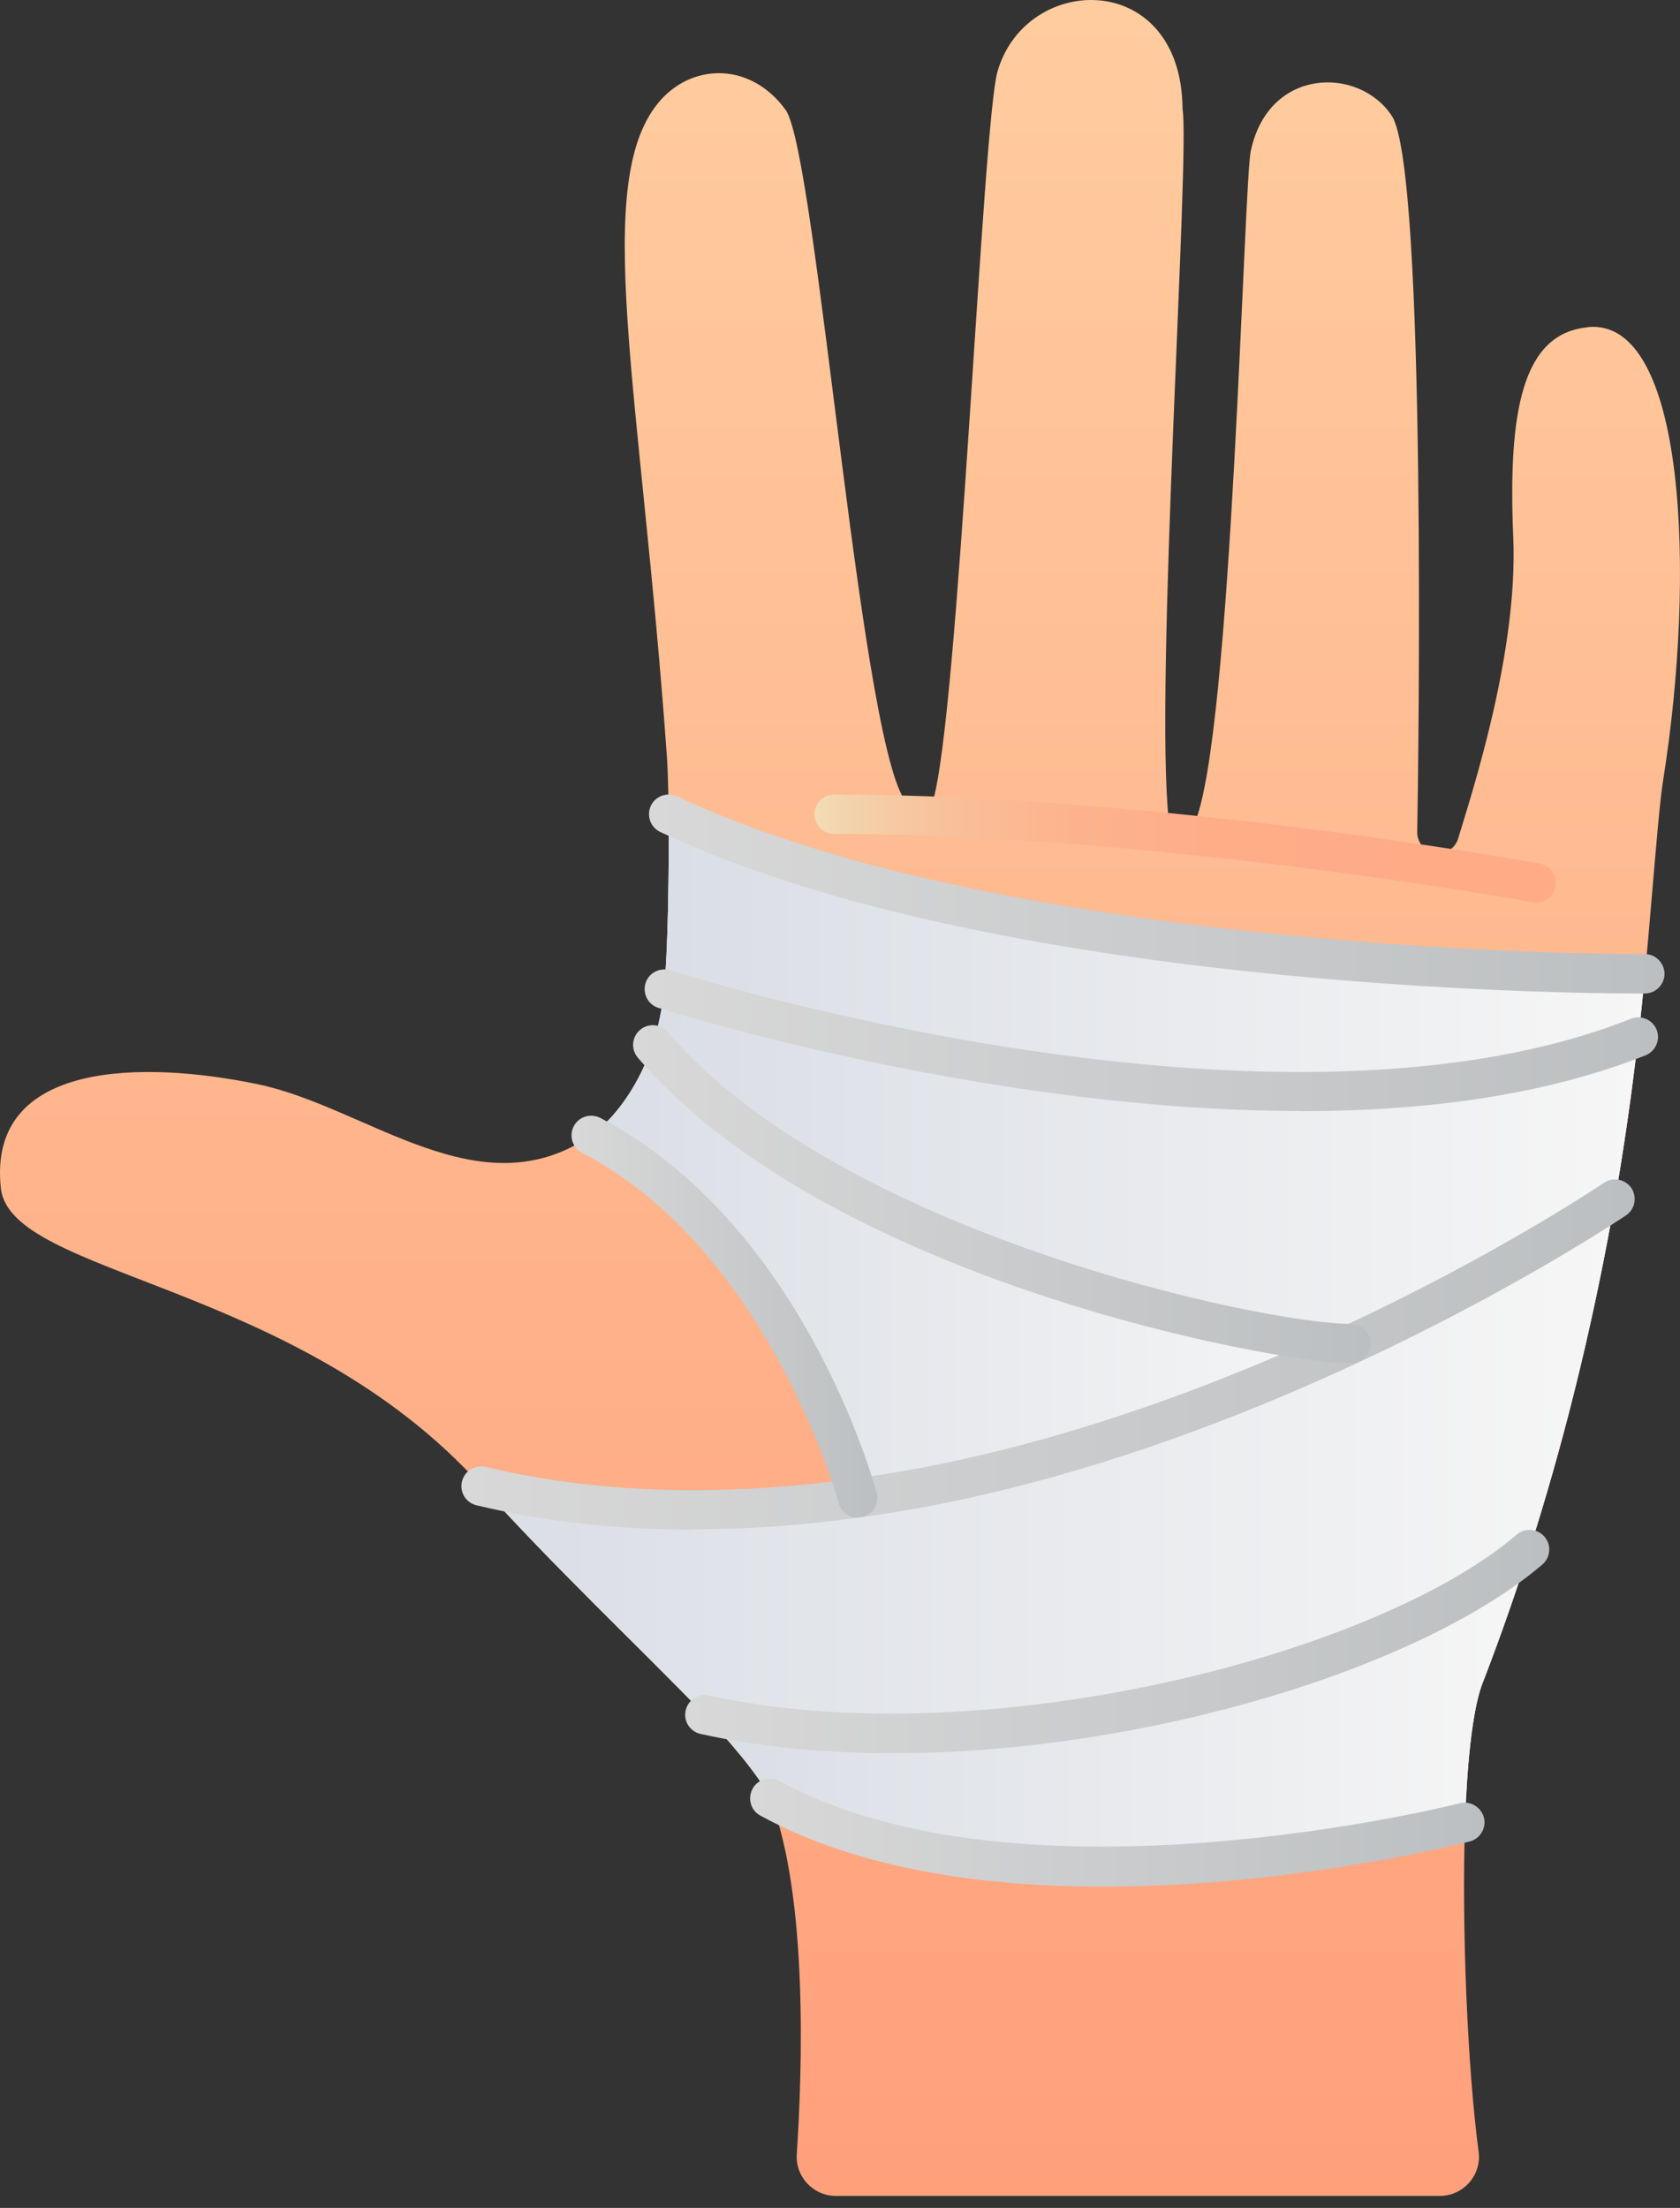 <svg width="86" height="113" viewBox="0 0 86 113" fill="none" xmlns="http://www.w3.org/2000/svg">
<rect x="0" y="0" width="86" height="113" fill="#333333" stroke="none"/>
<path d="M81.28 16.75C77.927 17.062 77.192 21.05 77.464 27.494C77.716 33.325 75.399 40.425 74.644 42.912C74.493 43.426 73.989 43.738 73.466 43.657C72.932 43.577 72.539 43.124 72.549 42.58C72.61 39.257 73.043 8.683 71.25 5.934C69.599 3.406 64.977 3.416 64.04 7.676C63.678 8.774 63.073 37.897 61.14 42.147C60.777 42.811 59.861 42.328 59.831 41.996C59.085 35.218 60.928 7.857 60.535 5.582C60.485 -1.568 52.56 -1.437 51.069 3.638C50.284 6.276 49.086 36.699 47.736 41.079C47.646 41.371 46.88 41.462 46.518 41.18C44.131 39.357 41.835 7.857 40.214 5.622C38.482 3.235 35.581 3.205 33.859 5.078C30.174 9.106 32.822 20.022 34.151 38.894C34.302 41.673 34.252 48.068 34.01 50.616C33.618 54.845 31.422 57.313 30.264 58.108C24.554 62.036 18.804 56.658 13.195 55.49C7.385 54.282 -0.662 54.241 0.043 60.807C0.527 65.319 15.209 65.57 24.645 76.053C28.301 80.112 32.832 84.392 36.075 87.755C37.021 88.732 39.005 90.988 39.418 92.035C41.392 97.04 41.06 106.113 40.788 110.242C40.707 111.41 41.634 112.387 42.802 112.387H73.697C74.916 112.387 75.852 111.32 75.691 110.121C75.127 105.902 74.815 98.671 74.996 93.264C75.107 90.232 75.369 87.665 75.842 86.285C78.662 79.024 82.217 67.605 83.858 53.133C84.362 49.136 84.825 41.825 85.137 39.931C86.819 29.388 86.295 16.266 81.29 16.739L81.28 16.75Z" fill="url(#paint0_linear_2507_1807)"/>
<path d="M84.191 49.841C84.191 49.841 52.056 50.022 34.303 41.664H34.222C34.262 44.736 34.182 48.723 34 50.606C33.9 51.664 33.688 52.62 33.406 53.466C32.57 55.964 31.13 57.505 30.264 58.109C40.345 63.376 43.91 76.668 43.91 76.668C37.455 77.575 30.889 77.555 24.635 76.054C28.291 80.123 32.822 84.402 36.065 87.756C37.001 88.733 38.995 90.988 39.408 92.036C52.228 99.034 74.564 93.375 74.986 93.274C75.097 90.243 75.359 87.675 75.832 86.285C76.618 84.271 77.454 81.935 78.29 79.307C79.881 74.332 81.462 68.3 82.67 61.372C83.123 58.753 83.526 56.014 83.848 53.144C83.848 53.114 83.858 53.094 83.858 53.064C83.979 52.137 84.09 51.019 84.201 49.841H84.191Z" fill="#EFEFEF"/>
<path d="M36.075 87.757C49.851 90.788 70.374 86.055 78.289 79.308C77.454 81.936 76.618 84.272 75.832 86.286C75.359 87.676 75.097 90.244 74.986 93.275C74.563 93.376 52.227 99.035 39.408 92.037C38.995 90.989 37.001 88.733 36.065 87.757H36.075Z" fill="url(#paint1_linear_2507_1807)"/>
<path d="M82.67 61.37C81.462 68.299 79.881 74.331 78.29 79.305C70.374 86.052 49.851 90.785 36.075 87.754C32.832 84.401 28.301 80.121 24.645 76.053C30.899 77.553 37.465 77.573 43.92 76.667C53.194 75.418 62.167 72.085 69.196 68.812C76.034 65.63 81.029 62.488 82.68 61.37H82.67Z" fill="url(#paint2_linear_2507_1807)"/>
<path d="M69.186 68.814C62.157 72.087 53.184 75.42 43.91 76.669C43.91 76.669 40.345 63.376 30.264 58.109C31.13 57.505 32.57 55.964 33.406 53.467C42.641 64.252 64.846 68.764 69.166 68.764L69.186 68.814Z" fill="url(#paint3_linear_2507_1807)"/>
<path d="M83.858 53.063C83.858 53.063 83.848 53.113 83.848 53.143C83.526 56.013 83.123 58.752 82.67 61.371C81.019 62.488 76.024 65.63 69.186 68.812L69.166 68.762C64.846 68.762 42.641 64.251 33.406 53.465C33.688 52.62 33.9 51.663 34 50.605C45.43 54.15 68.974 58.974 83.858 53.063Z" fill="url(#paint4_linear_2507_1807)"/>
<path d="M84.201 49.841C84.09 51.019 83.979 52.137 83.858 53.064C68.974 58.975 45.43 54.151 34 50.606C34.182 48.723 34.262 44.736 34.222 41.664C51.976 50.022 84.191 49.841 84.191 49.841H84.201Z" fill="url(#paint5_linear_2507_1807)"/>
<path d="M77.343 81.793C77.172 82.307 76.99 82.83 76.819 83.374C76.99 82.83 77.172 82.307 77.343 81.793Z" fill="#FF977B"/>
<path d="M35.501 78.289C31.584 78.289 27.878 77.876 24.393 77.04C23.849 76.909 23.517 76.366 23.648 75.822C23.779 75.278 24.323 74.946 24.867 75.077C30.546 76.436 36.901 76.627 43.769 75.671C63.607 72.992 81.925 60.666 82.106 60.535C82.569 60.223 83.194 60.344 83.506 60.797C83.818 61.26 83.697 61.885 83.244 62.197C83.053 62.328 64.342 74.915 44.05 77.655C41.12 78.067 38.27 78.269 35.521 78.269L35.501 78.289Z" fill="url(#paint6_linear_2507_1807)"/>
<path d="M43.899 77.675C43.456 77.675 43.053 77.383 42.933 76.93C42.903 76.799 39.368 64.03 29.831 59.015C29.489 58.854 29.257 58.511 29.257 58.109C29.257 57.555 29.7 57.102 30.254 57.102H30.264C30.425 57.102 30.587 57.142 30.727 57.212C41.08 62.63 44.725 75.842 44.876 76.406C45.017 76.94 44.705 77.494 44.161 77.635C44.071 77.655 43.99 77.665 43.899 77.665V77.675Z" fill="url(#paint7_linear_2507_1807)"/>
<path d="M83.909 50.848C80.445 50.848 50.858 50.606 33.799 42.581C33.295 42.339 33.084 41.745 33.316 41.241C33.557 40.738 34.151 40.526 34.655 40.758C51.996 48.915 83.909 48.834 84.191 48.834C84.734 48.814 85.198 49.277 85.208 49.831C85.208 50.385 84.765 50.838 84.211 50.848C84.16 50.848 84.06 50.848 83.919 50.848H83.909Z" fill="url(#paint8_linear_2507_1807)"/>
<path d="M69.166 69.77C65.238 69.77 42.389 65.51 32.651 54.131C32.288 53.708 32.339 53.074 32.762 52.711C33.185 52.349 33.819 52.399 34.182 52.822C43.003 63.124 64.614 67.756 69.166 67.756C69.72 67.756 70.173 68.209 70.173 68.763C70.173 69.317 69.72 69.77 69.166 69.77Z" fill="url(#paint9_linear_2507_1807)"/>
<path d="M56.497 96.557C50.445 96.557 44.01 95.701 38.925 92.922C38.431 92.66 38.26 92.046 38.522 91.552C38.784 91.059 39.398 90.888 39.891 91.149C52.328 97.937 74.513 92.348 74.735 92.287C75.359 92.126 75.993 92.62 75.993 93.264C75.993 93.757 75.641 94.17 75.168 94.261C74.191 94.513 65.812 96.557 56.487 96.557H56.497Z" fill="url(#paint10_linear_2507_1807)"/>
<path d="M66.558 56.86C51.351 56.86 36.014 52.298 33.708 51.583C33.175 51.422 32.883 50.858 33.044 50.324C33.205 49.79 33.769 49.498 34.302 49.66C37.485 50.646 65.943 59.105 83.496 52.137C84.009 51.935 84.593 52.187 84.805 52.701C85.006 53.214 84.755 53.798 84.241 54.01C78.964 56.105 72.781 56.87 66.568 56.87L66.558 56.86Z" fill="url(#paint11_linear_2507_1807)"/>
<path d="M45.702 89.728C42.278 89.728 38.945 89.426 35.863 88.741C35.32 88.621 34.977 88.087 35.098 87.543C35.219 86.999 35.753 86.657 36.296 86.778C50.254 89.849 70.334 84.784 77.645 78.54C78.068 78.178 78.702 78.228 79.065 78.651C79.427 79.074 79.377 79.708 78.954 80.071C72.771 85.348 58.642 89.728 45.712 89.728H45.702Z" fill="url(#paint12_linear_2507_1807)"/>
<path d="M78.642 46.195C78.582 46.195 78.521 46.195 78.461 46.175C78.269 46.144 59.226 42.68 42.701 42.68C42.147 42.68 41.694 42.227 41.694 41.673C41.694 41.119 42.147 40.666 42.701 40.666C59.408 40.666 78.632 44.16 78.823 44.201C79.367 44.301 79.73 44.825 79.629 45.369C79.538 45.852 79.115 46.195 78.642 46.195Z" fill="url(#paint13_linear_2507_1807)"/>
<defs>
<linearGradient id="paint0_linear_2507_1807" x1="42.993" y1="126.123" x2="42.993" y2="-2.032" gradientUnits="userSpaceOnUse">
<stop stop-color="#FF9A77"/>
<stop offset="1" stop-color="#FFCD9F"/>
</linearGradient>
<linearGradient id="paint1_linear_2507_1807" x1="36.065" y1="87.424" x2="78.289" y2="87.424" gradientUnits="userSpaceOnUse">
<stop stop-color="#DADEE5"/>
<stop offset="1" stop-color="#F6F6F6"/>
</linearGradient>
<linearGradient id="paint2_linear_2507_1807" x1="24.635" y1="75.035" x2="82.67" y2="75.035" gradientUnits="userSpaceOnUse">
<stop stop-color="#DADEE5"/>
<stop offset="1" stop-color="#F6F6F6"/>
</linearGradient>
<linearGradient id="paint3_linear_2507_1807" x1="30.264" y1="65.068" x2="69.186" y2="65.068" gradientUnits="userSpaceOnUse">
<stop stop-color="#DADEE5"/>
<stop offset="1" stop-color="#F6F6F6"/>
</linearGradient>
<linearGradient id="paint4_linear_2507_1807" x1="33.406" y1="59.709" x2="83.858" y2="59.709" gradientUnits="userSpaceOnUse">
<stop stop-color="#DADEE5"/>
<stop offset="1" stop-color="#F6F6F6"/>
</linearGradient>
<linearGradient id="paint5_linear_2507_1807" x1="34" y1="48.754" x2="84.201" y2="48.754" gradientUnits="userSpaceOnUse">
<stop stop-color="#DADEE5"/>
<stop offset="1" stop-color="#F6F6F6"/>
</linearGradient>
<linearGradient id="paint6_linear_2507_1807" x1="23.628" y1="69.326" x2="83.677" y2="69.326" gradientUnits="userSpaceOnUse">
<stop stop-color="#D8D8D8"/>
<stop offset="1" stop-color="#BCBFC1"/>
</linearGradient>
<linearGradient id="paint7_linear_2507_1807" x1="29.257" y1="67.393" x2="44.916" y2="67.393" gradientUnits="userSpaceOnUse">
<stop stop-color="#D8D8D8"/>
<stop offset="1" stop-color="#BCBFC1"/>
</linearGradient>
<linearGradient id="paint8_linear_2507_1807" x1="33.215" y1="45.753" x2="85.198" y2="45.753" gradientUnits="userSpaceOnUse">
<stop stop-color="#D8D8D8"/>
<stop offset="1" stop-color="#BCBFC1"/>
</linearGradient>
<linearGradient id="paint9_linear_2507_1807" x1="32.399" y1="61.12" x2="70.173" y2="61.12" gradientUnits="userSpaceOnUse">
<stop stop-color="#D8D8D8"/>
<stop offset="1" stop-color="#BCBFC1"/>
</linearGradient>
<linearGradient id="paint10_linear_2507_1807" x1="38.401" y1="93.798" x2="75.993" y2="93.798" gradientUnits="userSpaceOnUse">
<stop stop-color="#D8D8D8"/>
<stop offset="1" stop-color="#BCBFC1"/>
</linearGradient>
<linearGradient id="paint11_linear_2507_1807" x1="32.993" y1="53.234" x2="84.865" y2="53.234" gradientUnits="userSpaceOnUse">
<stop stop-color="#D8D8D8"/>
<stop offset="1" stop-color="#BCBFC1"/>
</linearGradient>
<linearGradient id="paint12_linear_2507_1807" x1="35.068" y1="84.018" x2="79.296" y2="84.018" gradientUnits="userSpaceOnUse">
<stop stop-color="#D8D8D8"/>
<stop offset="1" stop-color="#BCBFC1"/>
</linearGradient>
<linearGradient id="paint13_linear_2507_1807" x1="41.704" y1="43.425" x2="79.649" y2="43.425" gradientUnits="userSpaceOnUse">
<stop stop-color="#F1DDB5"/>
<stop offset="0.05" stop-color="#F3D2AB"/>
<stop offset="0.18" stop-color="#F8C09A"/>
<stop offset="0.33" stop-color="#FCB48E"/>
<stop offset="0.53" stop-color="#FEAD87"/>
<stop offset="1" stop-color="#FFAB86"/>
</linearGradient>
</defs>
</svg>
